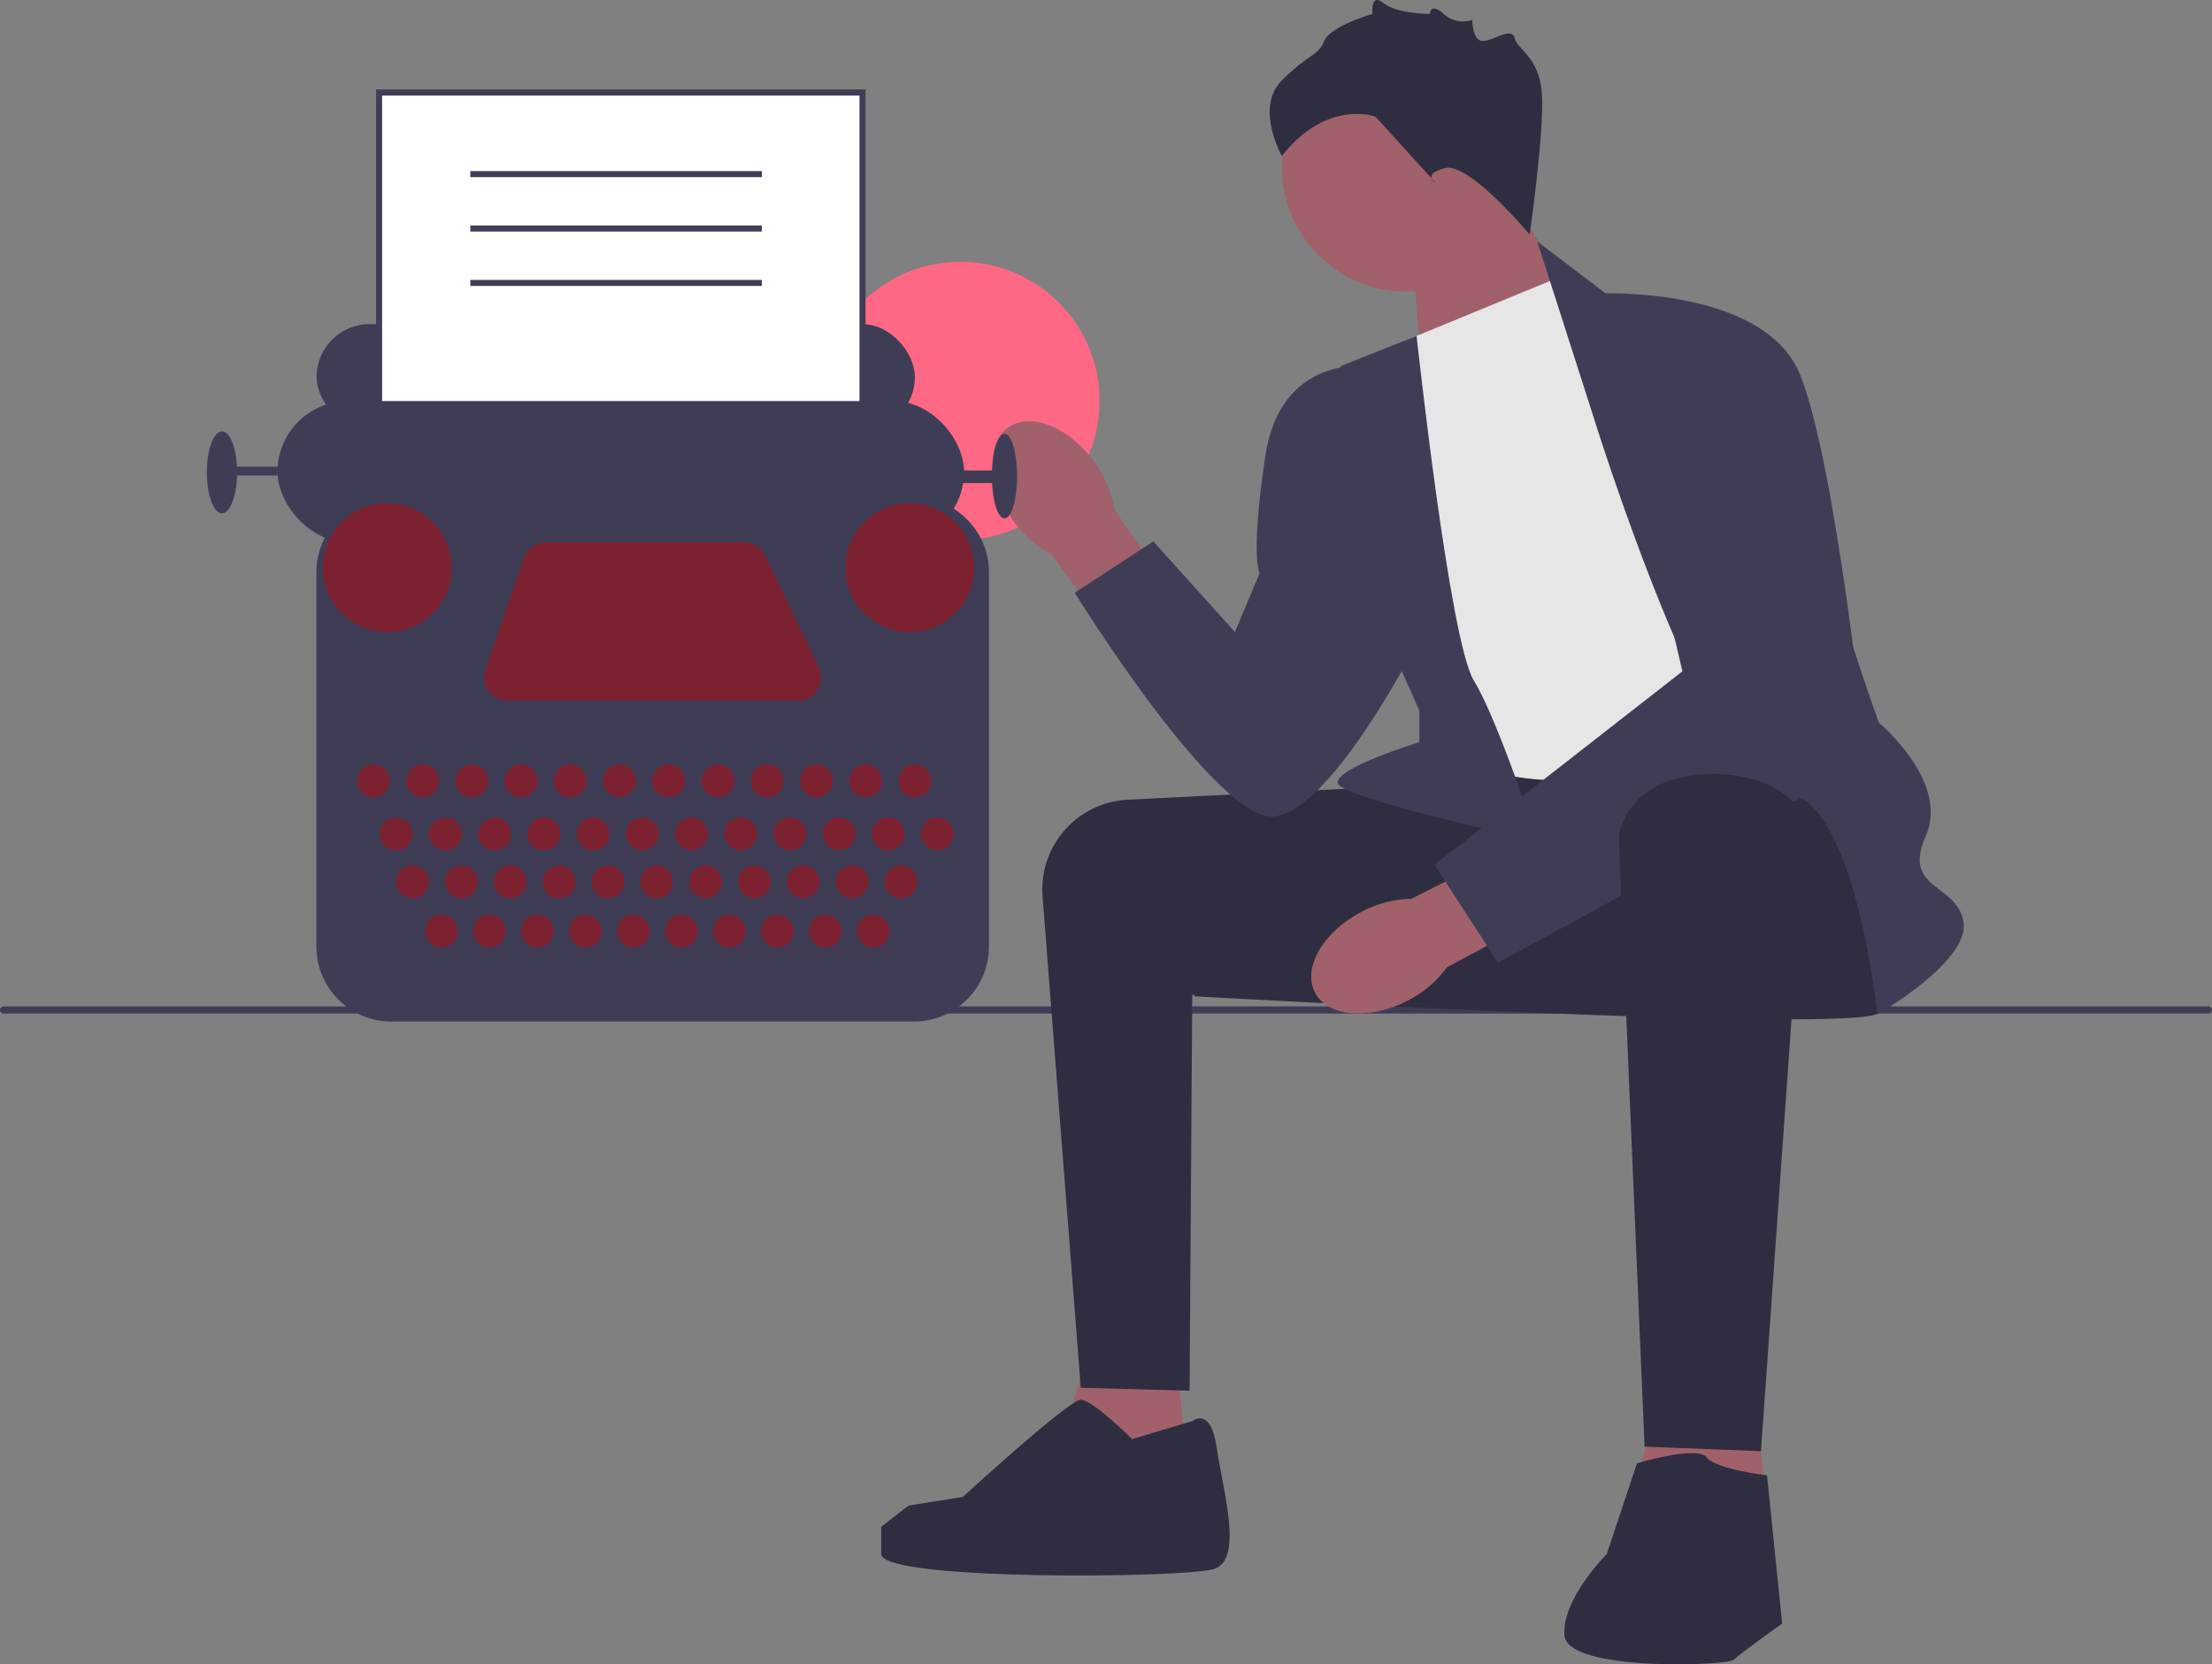 <svg xmlns="http://www.w3.org/2000/svg" width="731.67" height="550.618" viewBox="0 0 731.67 550.618" xmlns:xlink="http://www.w3.org/1999/xlink"><rect x="0" y="0" width="731.67" height="550.618" fill="#808080" stroke="none"/><circle cx="317.682" cy="132.627" r="46.021" fill="#ff6884"/><g><path d="M0,334.134c0,.66,.53,1.19,1.19,1.19H730.48c.66,0,1.19-.53,1.19-1.19,0-.66-.53-1.19-1.19-1.19H1.19c-.66,0-1.19,.53-1.19,1.19Z" fill="#3f3d56"/><g><polygon points="466.985 81.606 470.811 130.557 526.268 107.393 494.985 57.606 466.985 81.606" fill="#a0616a"/><circle cx="465.323" cy="55.181" r="41.339" fill="#a0616a"/><polygon points="387.985 440.606 394.985 503.393 345.985 496.606 361.985 438.606 387.985 440.606" fill="#a0616a"/><polygon points="578.985 449.606 585.985 512.393 536.985 505.606 552.985 447.606 578.985 449.606" fill="#a0616a"/><path d="M462.485,260.106c-.669,0-54.146,2.685-89.477,4.463-16.723,.841-29.452,15.315-28.155,32.009l12.632,162.528,36,1,.878-131,71.122,4-3-73Z" fill="#2f2e41"/><path d="M619.485,259.106s9,69,2,76c-7,7-226.5-5.5-226.5-5.5,0,0,48.154-69.537,56.827-71.519,8.673-1.981,146.673-8.981,146.673-8.981l21,10Z" fill="#2f2e41"/><path id="uuid-395a52e4-5c72-4314-a9bf-6720c6920e4c-453" d="M335.127,172.233c-8.359-11.691-9.103-25.48-1.662-30.799,7.441-5.319,20.247-.152,28.607,11.544,3.404,4.626,5.65,10,6.551,15.673l34.792,49.981-19.8,13.708-35.775-48.834c-5.078-2.688-9.437-6.554-12.714-11.273Z" fill="#a0616a"/><path id="uuid-2bcb0f29-4cb0-4836-b3e1-c42200070018-454" d="M465.674,331.017c-12.747,6.638-26.505,5.441-30.727-2.672-4.223-8.113,2.688-20.068,15.44-26.706,5.058-2.722,10.694-4.192,16.436-4.289l54.365-27.441,10.797,21.526-53.367,28.575c-3.374,4.65-7.812,8.425-12.944,11.008Z" fill="#a0616a"/><path d="M464.985,112.606l51-21,96,148s-67,15-90,18c-23,3-49-9-49-9l-8-136Z" fill="#e6e6e6"/><path d="M526.985,137.606l-18.5-57.709,24,18.209s68,45,68,64c0,19,21,77,21,77,0,0,23.5,19.5,15.5,37.5-8,18,10.5,15.5,12.5,28.5,2,13-28.5,30.5-28.5,30.5,0,0-7.5-73.5-31.5-73.5-24,0-62.5-124.5-62.5-124.5Z" fill="#3f3d56"/><path d="M468.568,111.13l-25.084,9.976s4,70,8,76,18,38,18,38v10.429s-28,8.571-27,13.571c1,5,66,19,66,19,0,0-13-40-21-53-8-13-18.916-113.976-18.916-113.976Z" fill="#3f3d56"/><path d="M527.485,97.106s56-3,68,27c12,30,22,128,22,128l-122,66.374-21-32.374,82-64-29-125Z" fill="#3f3d56"/><path d="M452.485,121.106s-29-4-34,30-1.823,38.5-1.823,38.5l-8.177,19.5-27-30-26,17s47,76,66,74c19-2,47-57,47-57l-16-92Z" fill="#3f3d56"/><path d="M597.323,270.145l-14.839,209.961-38.5-1.5s-8.5-198.5-8.5-201.5c0-3,4-20,29-21,25-1,32.839,14.039,32.839,14.039Z" fill="#2f2e41"/><path d="M541.485,484.106s20-6,23-2c3,4,20,6,20,6l5,49s-14,10-16,12-55,4-56-8c-1-12,14-27,14-27l10-30Z" fill="#2f2e41"/><path d="M394.485,470.106s6-5,8,9c2,14,9,37-1,40-10,3-110,4-110-5v-9l9-7,18.004-2.869s34.996-32.131,38.996-32.131c4,0,17,13,17,13l20-6Z" fill="#2f2e41"/><path d="M505.985,77.606s-20-24-28-22-3,5-3,5l-20-22s-16-6-31,13c0,0-9-16,0-25,9-9,12-8,14-13,2-5,16-9,16-9,0,0-.803-7.197,3.598-3.598s15.394,3.598,15.394,3.598c0,0,.063-4,4.535,0s9.472,2,9.472,2c0,0,0,6.921,3.5,6.961,3.5,.039,9.5-4.961,10.5-.961s8,6,9,18-4,47-4,47Z" fill="#2f2e41"/></g></g><g><rect x="104.731" y="107.214" width="197.887" height="35.069" rx="17.534" ry="17.534" fill="#3f3d56"/><rect x="125.397" y="30.606" width="159.896" height="175.343" fill="#fff"/><path d="M286.293,206.949H124.397V29.606h161.896V206.949Zm-159.896-2h157.896V31.606H126.397V204.949Z" fill="#3f3d56"/><rect x="91.789" y="132.681" width="227.111" height="46.758" rx="23.379" ry="23.379" fill="#3f3d56"/><ellipse cx="332.26" cy="157.521" rx="4.175" ry="13.986" fill="#3f3d56"/><ellipse cx="73.42" cy="156.269" rx="5.01" ry="13.568" fill="#3f3d56"/><rect x="74.672" y="154.39" width="28.806" height="2.922" fill="#3f3d56"/><rect x="306.376" y="155.642" width="23.379" height="4.175" fill="#3f3d56"/><path d="M302.334,337.957H129.439c-13.669,0-24.79-11.121-24.79-24.79v-123.841c0-13.669,11.121-24.79,24.79-24.79h172.896c13.669,0,24.789,11.121,24.789,24.79v123.841c0,13.669-11.12,24.79-24.789,24.79Z" fill="#3f3d56"/><circle cx="123.518" cy="258.343" r="5.427" fill="#7d2231"/><circle cx="131.033" cy="275.878" r="5.427" fill="#7d2231"/><circle cx="136.46" cy="291.742" r="5.427" fill="#7d2231"/><circle cx="146.062" cy="308.024" r="5.427" fill="#7d2231"/><circle cx="161.926" cy="308.024" r="5.427" fill="#7d2231"/><circle cx="177.791" cy="308.024" r="5.427" fill="#7d2231"/><circle cx="193.655" cy="308.024" r="5.427" fill="#7d2231"/><circle cx="209.52" cy="308.024" r="5.427" fill="#7d2231"/><circle cx="225.384" cy="308.024" r="5.427" fill="#7d2231"/><circle cx="241.248" cy="308.024" r="5.427" fill="#7d2231"/><circle cx="257.113" cy="308.024" r="5.427" fill="#7d2231"/><circle cx="272.977" cy="308.024" r="5.427" fill="#7d2231"/><circle cx="288.841" cy="308.024" r="5.427" fill="#7d2231"/><circle cx="152.617" cy="291.742" r="5.427" fill="#7d2231"/><circle cx="168.773" cy="291.742" r="5.427" fill="#7d2231"/><circle cx="184.93" cy="291.742" r="5.427" fill="#7d2231"/><circle cx="201.086" cy="291.742" r="5.427" fill="#7d2231"/><circle cx="217.243" cy="291.742" r="5.427" fill="#7d2231"/><circle cx="233.4" cy="291.742" r="5.427" fill="#7d2231"/><circle cx="249.556" cy="291.742" r="5.427" fill="#7d2231"/><circle cx="265.713" cy="291.742" r="5.427" fill="#7d2231"/><circle cx="281.869" cy="291.742" r="5.427" fill="#7d2231"/><circle cx="298.026" cy="291.742" r="5.427" fill="#7d2231"/><circle cx="147.314" cy="275.878" r="5.427" fill="#7d2231"/><circle cx="163.596" cy="275.878" r="5.427" fill="#7d2231"/><circle cx="179.878" cy="275.878" r="5.427" fill="#7d2231"/><circle cx="196.16" cy="275.878" r="5.427" fill="#7d2231"/><circle cx="212.442" cy="275.878" r="5.427" fill="#7d2231"/><circle cx="228.724" cy="275.878" r="5.427" fill="#7d2231"/><circle cx="245.006" cy="275.878" r="5.427" fill="#7d2231"/><circle cx="261.287" cy="275.878" r="5.427" fill="#7d2231"/><circle cx="277.569" cy="275.878" r="5.427" fill="#7d2231"/><circle cx="293.851" cy="275.878" r="5.427" fill="#7d2231"/><circle cx="310.133" cy="275.878" r="5.427" fill="#7d2231"/><circle cx="139.8" cy="258.343" r="5.427" fill="#7d2231"/><circle cx="156.082" cy="258.343" r="5.427" fill="#7d2231"/><circle cx="172.363" cy="258.343" r="5.427" fill="#7d2231"/><circle cx="188.645" cy="258.343" r="5.427" fill="#7d2231"/><circle cx="204.927" cy="258.343" r="5.427" fill="#7d2231"/><circle cx="221.209" cy="258.343" r="5.427" fill="#7d2231"/><circle cx="237.491" cy="258.343" r="5.427" fill="#7d2231"/><circle cx="253.773" cy="258.343" r="5.427" fill="#7d2231"/><circle cx="270.055" cy="258.343" r="5.427" fill="#7d2231"/><circle cx="286.336" cy="258.343" r="5.427" fill="#7d2231"/><circle cx="302.618" cy="258.343" r="5.427" fill="#7d2231"/><circle cx="128.11" cy="187.789" r="21.292" fill="#7d2231"/><circle cx="300.948" cy="187.789" r="21.292" fill="#7d2231"/><path d="M180.522,179.439h65.701c2.945,0,5.628,1.691,6.899,4.347l17.731,37.06c2.429,5.076-1.272,10.948-6.899,10.948h-96.139c-5.248,0-8.936-5.164-7.234-10.128l12.707-37.06c1.06-3.091,3.967-5.167,7.234-5.167Z" fill="#7d2231"/></g><rect x="155.568" y="56.606" width="96.417" height="2" fill="#3f3d56"/><rect x="155.568" y="74.606" width="96.417" height="2" fill="#3f3d56"/><rect x="155.568" y="92.606" width="96.417" height="2" fill="#3f3d56"/></svg>